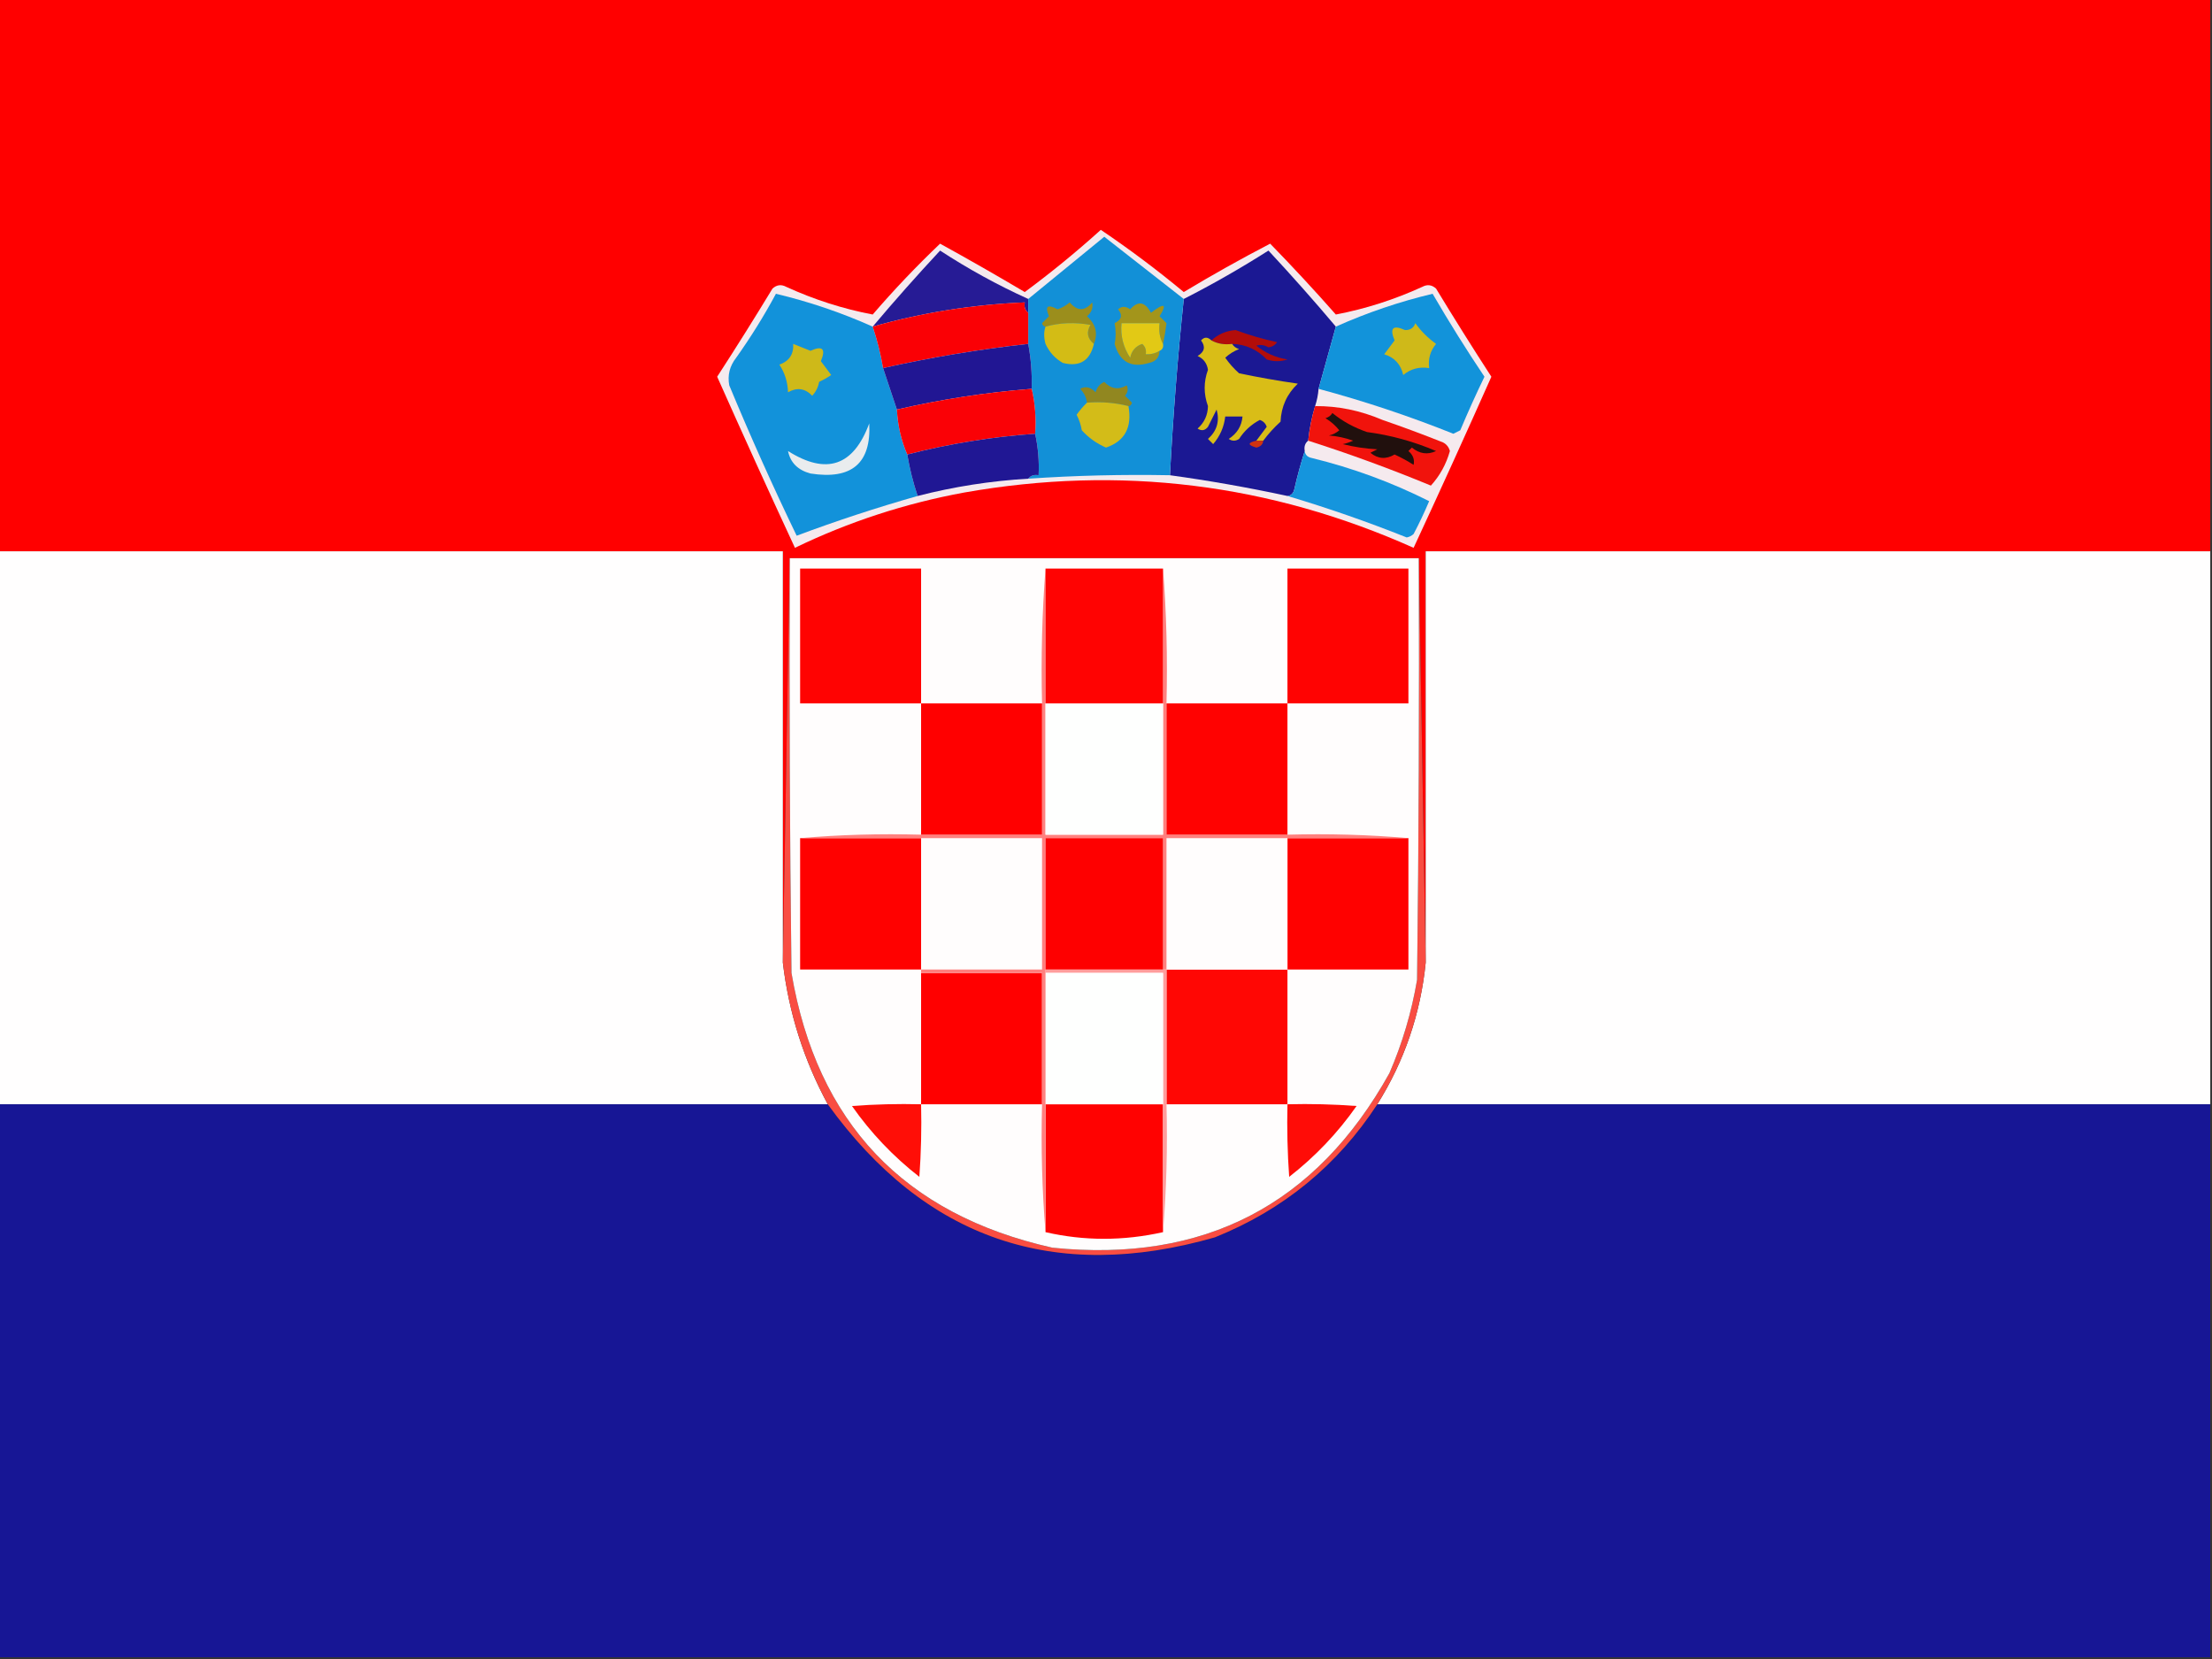 <?xml version="1.0" encoding="UTF-8"?>
<!DOCTYPE svg PUBLIC "-//W3C//DTD SVG 1.1//EN" "http://www.w3.org/Graphics/SVG/1.1/DTD/svg11.dtd">
<svg xmlns="http://www.w3.org/2000/svg" version="1.1" width="640px" height="480px" style="shape-rendering:geometricPrecision; text-rendering:geometricPrecision; image-rendering:optimizeQuality; fill-rule:evenodd; clip-rule:evenodd" xmlns:xlink="http://www.w3.org/1999/xlink">
<rect width="100%" height="100%" fill="#333333" stroke="none"/>
<g><path style="opacity:1" fill="#ff0000" d="M -0.5,-0.5 C 212.833,-0.5 426.167,-0.5 639.5,-0.5C 639.5,52.833 639.5,106.167 639.5,159.5C 563.833,159.5 488.167,159.5 412.5,159.5C 412.5,199.167 412.5,238.833 412.5,278.5C 411.833,239.5 411.167,200.5 410.5,161.5C 349.833,161.5 289.167,161.5 228.5,161.5C 227.833,200.5 227.167,239.5 226.5,278.5C 226.5,238.833 226.5,199.167 226.5,159.5C 150.833,159.5 75.167,159.5 -0.5,159.5C -0.5,106.167 -0.5,52.833 -0.5,-0.5 Z"/></g>
<g><path style="opacity:1" fill="#f5eaee" d="M 318.5,66.5 C 326.746,72.067 334.746,78.067 342.5,84.5C 350.672,79.58 359.005,74.913 367.5,70.5C 373.989,77.157 380.322,83.99 386.5,91C 395.064,89.369 403.397,86.702 411.5,83C 412.944,82.219 414.277,82.386 415.5,83.5C 420.708,92.084 426.042,100.584 431.5,109C 424.129,125.575 416.629,142.075 409,158.5C 367.36,139.886 324.027,134.553 279,142.5C 261.918,145.639 245.585,150.972 230,158.5C 222.371,142.075 214.871,125.575 207.5,109C 212.958,100.584 218.292,92.084 223.5,83.5C 224.723,82.386 226.056,82.219 227.5,83C 235.603,86.702 243.936,89.369 252.5,91C 258.703,83.799 265.203,76.966 272,70.5C 280.232,75.033 288.399,79.7 296.5,84.5C 304.168,78.825 311.501,72.825 318.5,66.5 Z"/></g>
<g><path style="opacity:1" fill="#1b1893" d="M 386.5,94.5 C 384.83,100.516 383.163,106.516 381.5,112.5C 381.371,114.216 381.038,115.883 380.5,117.5C 379.518,120.763 378.851,124.097 378.5,127.5C 377.596,128.209 377.263,129.209 377.5,130.5C 376.372,134.001 375.372,137.667 374.5,141.5C 374.253,142.713 373.586,143.38 372.5,143.5C 361.123,141.049 349.79,139.049 338.5,137.5C 339.393,120.461 340.727,103.461 342.5,86.5C 350.884,82.225 359.05,77.558 367,72.5C 373.708,79.704 380.208,87.038 386.5,94.5 Z"/></g>
<g><path style="opacity:1" fill="#261b95" d="M 297.5,86.5 C 297.5,87.833 297.5,89.167 297.5,90.5C 296.596,89.791 296.263,88.791 296.5,87.5C 281.546,88.104 266.879,90.437 252.5,94.5C 258.792,87.038 265.292,79.704 272,72.5C 280.154,77.825 288.654,82.492 297.5,86.5 Z"/></g>
<g><path style="opacity:1" fill="#1290d7" d="M 342.5,86.5 C 340.727,103.461 339.393,120.461 338.5,137.5C 324.804,137.24 311.137,137.573 297.5,138.5C 298.209,137.596 299.209,137.263 300.5,137.5C 300.693,133.434 300.36,129.434 299.5,125.5C 299.818,120.968 299.485,116.634 298.5,112.5C 298.628,108.119 298.295,103.785 297.5,99.5C 297.5,96.5 297.5,93.5 297.5,90.5C 297.5,89.167 297.5,87.833 297.5,86.5C 304.803,80.508 312.136,74.508 319.5,68.5C 327.204,74.548 334.871,80.548 342.5,86.5 Z"/></g>
<g><path style="opacity:1" fill="#1292da" d="M 252.5,94.5 C 253.808,98.4 254.808,102.4 255.5,106.5C 256.848,110.584 258.181,114.584 259.5,118.5C 259.74,123.12 260.74,127.453 262.5,131.5C 263.192,135.6 264.192,139.6 265.5,143.5C 253.603,146.885 241.936,150.718 230.5,155C 223.597,140.693 217.097,126.193 211,111.5C 210.448,108.581 211.115,105.914 213,103.5C 217.209,97.585 221.042,91.418 224.5,85C 234.065,87.272 243.398,90.439 252.5,94.5 Z"/></g>
<g><path style="opacity:1" fill="#1293da" d="M 381.5,112.5 C 383.163,106.516 384.83,100.516 386.5,94.5C 395.602,90.439 404.935,87.272 414.5,85C 419.25,93.168 424.25,101.168 429.5,109C 427.038,114.092 424.705,119.259 422.5,124.5C 421.833,124.833 421.167,125.167 420.5,125.5C 407.744,120.395 394.744,116.062 381.5,112.5 Z"/></g>
<g><path style="opacity:1" fill="#fa0005" d="M 297.5,90.5 C 297.5,93.5 297.5,96.5 297.5,99.5C 283.363,101.061 269.363,103.394 255.5,106.5C 254.808,102.4 253.808,98.4 252.5,94.5C 266.879,90.437 281.546,88.104 296.5,87.5C 296.263,88.791 296.596,89.791 297.5,90.5 Z"/></g>
<g><path style="opacity:1" fill="#9b8e1c" d="M 316.5,99.5 C 314.595,97.951 314.261,96.118 315.5,94C 310.98,93.186 306.646,93.353 302.5,94.5C 301.957,94.44 301.624,94.107 301.5,93.5C 302.167,92.833 302.833,92.167 303.5,91.5C 302.251,88.587 303.085,87.92 306,89.5C 307.285,89.05 308.452,88.383 309.5,87.5C 311.713,90.08 313.88,90.08 316,87.5C 316.333,89.047 315.833,90.38 314.5,91.5C 317.053,93.804 317.72,96.47 316.5,99.5 Z"/></g>
<g><path style="opacity:1" fill="#a3951b" d="M 336.5,99.5 C 335.539,97.735 335.205,95.735 335.5,93.5C 331.833,93.5 328.167,93.5 324.5,93.5C 324.16,97.131 324.994,100.464 327,103.5C 327.401,101.479 328.568,100.145 330.5,99.5C 331.386,100.325 331.719,101.325 331.5,102.5C 332.959,102.567 334.292,102.234 335.5,101.5C 335.426,103.411 334.426,104.578 332.5,105C 327.289,106.561 323.956,104.728 322.5,99.5C 322.888,97.641 322.888,95.641 322.5,93.5C 324.542,92.497 324.875,91.163 323.5,89.5C 324.533,88.548 325.7,88.548 327,89.5C 329.285,86.942 331.285,87.276 333,90.5C 336.912,87.529 337.745,87.862 335.5,91.5C 336.167,92.167 336.833,92.833 337.5,93.5C 337.256,95.55 336.923,97.55 336.5,99.5 Z"/></g>
<g><path style="opacity:1" fill="#e2c915" d="M 336.5,99.5 C 336.672,100.492 336.338,101.158 335.5,101.5C 334.292,102.234 332.959,102.567 331.5,102.5C 331.719,101.325 331.386,100.325 330.5,99.5C 328.568,100.145 327.401,101.479 327,103.5C 324.994,100.464 324.16,97.131 324.5,93.5C 328.167,93.5 331.833,93.5 335.5,93.5C 335.205,95.735 335.539,97.735 336.5,99.5 Z"/></g>
<g><path style="opacity:1" fill="#cfb919" d="M 409.5,93.5 C 411.063,95.73 413.063,97.73 415.5,99.5C 413.829,101.51 413.162,103.843 413.5,106.5C 410.635,106.055 408.135,106.722 406,108.5C 405.3,105.415 403.467,103.415 400.5,102.5C 401.5,101.167 402.5,99.833 403.5,98.5C 402,94.911 403,93.911 406.5,95.5C 408.038,95.547 409.038,94.88 409.5,93.5 Z"/></g>
<g><path style="opacity:1" fill="#b30d0a" d="M 356.5,99.5 C 354.265,99.795 352.265,99.461 350.5,98.5C 352.449,96.695 354.782,95.695 357.5,95.5C 361.405,96.95 365.405,98.117 369.5,99C 368.892,99.87 368.059,100.37 367,100.5C 365.838,99.813 364.672,99.647 363.5,100C 366.126,102.146 369.126,103.479 372.5,104C 370.5,104.667 368.5,104.667 366.5,104C 363.772,101.135 360.438,99.635 356.5,99.5 Z"/></g>
<g><path style="opacity:1" fill="#211693" d="M 297.5,99.5 C 298.295,103.785 298.628,108.119 298.5,112.5C 285.342,113.526 272.342,115.526 259.5,118.5C 258.181,114.584 256.848,110.584 255.5,106.5C 269.363,103.394 283.363,101.061 297.5,99.5 Z"/></g>
<g><path style="opacity:1" fill="#ceb919" d="M 229.5,99.5 C 231.156,100.146 232.823,100.813 234.5,101.5C 238,99.911 239,100.911 237.5,104.5C 238.5,105.833 239.5,107.167 240.5,108.5C 239.372,109.262 238.205,109.929 237,110.5C 236.71,112.044 236.044,113.377 235,114.5C 232.925,112.352 230.592,112.018 228,113.5C 227.904,110.549 227.071,107.882 225.5,105.5C 228.337,104.491 229.67,102.491 229.5,99.5 Z"/></g>
<g><path style="opacity:1" fill="#d3bc15" d="M 316.5,99.5 C 315.362,104.402 312.362,106.235 307.5,105C 305.269,103.723 303.602,101.889 302.5,99.5C 301.989,97.623 301.989,95.956 302.5,94.5C 306.646,93.353 310.98,93.186 315.5,94C 314.261,96.118 314.595,97.951 316.5,99.5 Z"/></g>
<g><path style="opacity:1" fill="#fa0106" d="M 298.5,112.5 C 299.485,116.634 299.818,120.968 299.5,125.5C 286.977,126.384 274.644,128.384 262.5,131.5C 260.74,127.453 259.74,123.12 259.5,118.5C 272.342,115.526 285.342,113.526 298.5,112.5 Z"/></g>
<g><path style="opacity:1" fill="#d9bd17" d="M 350.5,98.5 C 352.265,99.461 354.265,99.795 356.5,99.5C 356.918,100.222 357.584,100.722 358.5,101C 356.998,101.583 355.665,102.416 354.5,103.5C 355.648,105.149 356.981,106.649 358.5,108C 364.13,109.185 369.797,110.185 375.5,111C 372.367,113.959 370.7,117.626 370.5,122C 368.621,123.709 366.954,125.542 365.5,127.5C 364.833,127.5 364.167,127.5 363.5,127.5C 364.476,126.185 365.476,124.852 366.5,123.5C 366.167,122.5 365.5,121.833 364.5,121.5C 362.024,122.809 360.024,124.642 358.5,127C 357.5,127.667 356.5,127.667 355.5,127C 357.923,125.429 359.256,123.263 359.5,120.5C 357.833,120.5 356.167,120.5 354.5,120.5C 354.159,123.516 352.993,126.182 351,128.5C 350.5,128 350,127.5 349.5,127C 352.097,124.683 352.93,121.85 352,118.5C 351.167,120.167 350.333,121.833 349.5,123.5C 348.635,124.583 347.635,124.749 346.5,124C 348.444,122.278 349.444,120.111 349.5,117.5C 348.231,113.994 348.231,110.494 349.5,107C 349.215,105.11 348.215,103.777 346.5,103C 348.525,101.806 348.859,100.306 347.5,98.5C 348.425,97.438 349.425,97.438 350.5,98.5 Z"/></g>
<g><path style="opacity:1" fill="#918720" d="M 326.5,117.5 C 322.702,116.517 318.702,116.183 314.5,116.5C 314.297,114.956 313.63,113.622 312.5,112.5C 314.061,111.653 315.561,111.986 317,113.5C 317.368,112.09 318.201,111.09 319.5,110.5C 321.452,112.533 323.618,112.866 326,111.5C 326.492,112.549 326.326,113.549 325.5,114.5C 326.167,115.167 326.833,115.833 327.5,116.5C 327.376,117.107 327.043,117.44 326.5,117.5 Z"/></g>
<g><path style="opacity:1" fill="#d3bc18" d="M 314.5,116.5 C 318.702,116.183 322.702,116.517 326.5,117.5C 327.597,123.664 325.431,127.664 320,129.5C 317.276,128.312 314.943,126.645 313,124.5C 312.727,122.899 312.227,121.399 311.5,120C 312.357,118.777 313.357,117.611 314.5,116.5 Z"/></g>
<g><path style="opacity:1" fill="#f1130c" d="M 378.5,127.5 C 378.851,124.097 379.518,120.763 380.5,117.5C 387.115,117.438 393.615,118.771 400,121.5C 405.888,123.528 411.721,125.694 417.5,128C 418.516,128.519 419.182,129.353 419.5,130.5C 418.432,134.307 416.599,137.64 414,140.5C 402.238,135.638 390.405,131.305 378.5,127.5 Z"/></g>
<g><path style="opacity:1" fill="#21100d" d="M 385.5,119.5 C 388.416,121.875 391.749,123.709 395.5,125C 402.416,125.916 409.082,127.749 415.5,130.5C 413.041,131.643 410.707,131.31 408.5,129.5C 408.167,129.833 407.833,130.167 407.5,130.5C 408.833,131.62 409.333,132.953 409,134.5C 407.247,133.373 405.413,132.373 403.5,131.5C 401.007,132.964 398.674,132.797 396.5,131C 397.167,130.667 397.833,130.333 398.5,130C 395.118,129.824 391.785,129.324 388.5,128.5C 389.397,128.331 390.397,127.998 391.5,127.5C 389.234,126.686 386.9,126.186 384.5,126C 385.624,125.751 386.624,125.251 387.5,124.5C 386.395,123.108 385.061,121.941 383.5,121C 384.416,120.722 385.082,120.222 385.5,119.5 Z"/></g>
<g><path style="opacity:1" fill="#e9ecee" d="M 251.5,122.5 C 252.105,134.038 246.438,138.872 234.5,137C 230.847,136.016 228.68,133.849 228,130.5C 239.11,137.519 246.944,134.852 251.5,122.5 Z"/></g>
<g><path style="opacity:1" fill="#201794" d="M 299.5,125.5 C 300.36,129.434 300.693,133.434 300.5,137.5C 299.209,137.263 298.209,137.596 297.5,138.5C 286.667,139.133 276.001,140.8 265.5,143.5C 264.192,139.6 263.192,135.6 262.5,131.5C 274.644,128.384 286.977,126.384 299.5,125.5 Z"/></g>
<g><path style="opacity:1" fill="#d03210" d="M 363.5,127.5 C 364.167,127.5 364.833,127.5 365.5,127.5C 365.38,128.586 364.713,129.253 363.5,129.5C 360.917,128.758 360.917,128.092 363.5,127.5 Z"/></g>
<g><path style="opacity:1" fill="#1595dd" d="M 377.5,130.5 C 377.62,131.586 378.287,132.253 379.5,132.5C 391.35,135.393 402.683,139.56 413.5,145C 412.145,148.212 410.645,151.378 409,154.5C 408.439,155.022 407.772,155.355 407,155.5C 395.587,150.948 384.087,146.948 372.5,143.5C 373.586,143.38 374.253,142.713 374.5,141.5C 375.372,137.667 376.372,134.001 377.5,130.5 Z"/></g>
<g><path style="opacity:1" fill="#fffefe" d="M -0.5,159.5 C 75.167,159.5 150.833,159.5 226.5,159.5C 226.5,199.167 226.5,238.833 226.5,278.5C 228.219,292.989 232.552,306.656 239.5,319.5C 159.5,319.5 79.5,319.5 -0.5,319.5C -0.5,266.167 -0.5,212.833 -0.5,159.5 Z"/></g>
<g><path style="opacity:1" fill="#fffefe" d="M 639.5,159.5 C 639.5,212.833 639.5,266.167 639.5,319.5C 559.167,319.5 478.833,319.5 398.5,319.5C 406.347,306.96 411.014,293.293 412.5,278.5C 412.5,238.833 412.5,199.167 412.5,159.5C 488.167,159.5 563.833,159.5 639.5,159.5 Z"/></g>
<g><path style="opacity:1" fill="#171695" d="M -0.5,319.5 C 79.5,319.5 159.5,319.5 239.5,319.5C 267.67,358.503 305.004,371.336 351.5,358C 371.261,350.064 386.927,337.231 398.5,319.5C 478.833,319.5 559.167,319.5 639.5,319.5C 639.5,372.833 639.5,426.167 639.5,479.5C 426.167,479.5 212.833,479.5 -0.5,479.5C -0.5,426.167 -0.5,372.833 -0.5,319.5 Z"/></g>
<g><path style="opacity:1" fill="#f94d42" d="M 228.5,161.5 C 228.333,201.501 228.5,241.501 229,281.5C 236.369,324.87 261.536,351.37 304.5,361C 348.283,365.473 380.783,348.64 402,310.5C 405.751,301.832 408.417,292.832 410,283.5C 410.5,242.835 410.667,202.168 410.5,161.5C 411.167,200.5 411.833,239.5 412.5,278.5C 411.014,293.293 406.347,306.96 398.5,319.5C 386.927,337.231 371.261,350.064 351.5,358C 305.004,371.336 267.67,358.503 239.5,319.5C 232.552,306.656 228.219,292.989 226.5,278.5C 227.167,239.5 227.833,200.5 228.5,161.5 Z"/></g>
<g><path style="opacity:1" fill="#fffdfd" d="M 228.5,161.5 C 289.167,161.5 349.833,161.5 410.5,161.5C 410.667,202.168 410.5,242.835 410,283.5C 408.417,292.832 405.751,301.832 402,310.5C 380.783,348.64 348.283,365.473 304.5,361C 261.536,351.37 236.369,324.87 229,281.5C 228.5,241.501 228.333,201.501 228.5,161.5 Z"/></g>
<g><path style="opacity:1" fill="#ff0c07" d="M 372.5,319.5 C 379.175,319.334 385.842,319.5 392.5,320C 387.04,327.794 380.54,334.627 373,340.5C 372.5,333.508 372.334,326.508 372.5,319.5 Z"/></g>
<g><path style="opacity:1" fill="#ff0201" d="M 302.5,319.5 C 313.833,319.5 325.167,319.5 336.5,319.5C 336.5,331.833 336.5,344.167 336.5,356.5C 325.024,359.066 313.69,359.066 302.5,356.5C 302.5,344.167 302.5,331.833 302.5,319.5 Z"/></g>
<g><path style="opacity:1" fill="#ff0e07" d="M 266.5,319.5 C 266.666,326.508 266.5,333.508 266,340.5C 258.46,334.627 251.96,327.794 246.5,320C 253.158,319.5 259.825,319.334 266.5,319.5 Z"/></g>
<g><path style="opacity:1" fill="#ff0704" d="M 337.5,280.5 C 349.167,280.5 360.833,280.5 372.5,280.5C 372.5,293.5 372.5,306.5 372.5,319.5C 360.833,319.5 349.167,319.5 337.5,319.5C 337.5,306.5 337.5,293.5 337.5,280.5 Z"/></g>
<g><path style="opacity:1" fill="#ff9d9c" d="M 302.5,281.5 C 302.5,281.167 302.5,280.833 302.5,280.5C 313.833,280.5 325.167,280.5 336.5,280.5C 336.833,280.5 337.167,280.5 337.5,280.5C 337.5,293.5 337.5,306.5 337.5,319.5C 337.829,332.011 337.495,344.345 336.5,356.5C 336.5,344.167 336.5,331.833 336.5,319.5C 336.5,306.833 336.5,294.167 336.5,281.5C 325.167,281.5 313.833,281.5 302.5,281.5 Z"/></g>
<g><path style="opacity:1" fill="#fefffe" d="M 302.5,281.5 C 313.833,281.5 325.167,281.5 336.5,281.5C 336.5,294.167 336.5,306.833 336.5,319.5C 325.167,319.5 313.833,319.5 302.5,319.5C 302.5,306.833 302.5,294.167 302.5,281.5 Z"/></g>
<g><path style="opacity:1" fill="#ff0000" d="M 266.5,281.5 C 278.167,281.5 289.833,281.5 301.5,281.5C 301.5,294.167 301.5,306.833 301.5,319.5C 289.833,319.5 278.167,319.5 266.5,319.5C 266.5,306.833 266.5,294.167 266.5,281.5 Z"/></g>
<g><path style="opacity:1" fill="#ff0100" d="M 372.5,242.5 C 384.167,242.5 395.833,242.5 407.5,242.5C 407.5,255.167 407.5,267.833 407.5,280.5C 395.833,280.5 384.167,280.5 372.5,280.5C 372.5,267.833 372.5,255.167 372.5,242.5 Z"/></g>
<g><path style="opacity:1" fill="#fffdfd" d="M 372.5,242.5 C 372.5,255.167 372.5,267.833 372.5,280.5C 360.833,280.5 349.167,280.5 337.5,280.5C 337.5,267.833 337.5,255.167 337.5,242.5C 349.167,242.5 360.833,242.5 372.5,242.5 Z"/></g>
<g><path style="opacity:1" fill="#fffdfd" d="M 266.5,242.5 C 278.167,242.5 289.833,242.5 301.5,242.5C 301.5,255.167 301.5,267.833 301.5,280.5C 289.833,280.5 278.167,280.5 266.5,280.5C 266.5,267.833 266.5,255.167 266.5,242.5 Z"/></g>
<g><path style="opacity:1" fill="#ff0100" d="M 231.5,242.5 C 243.167,242.5 254.833,242.5 266.5,242.5C 266.5,255.167 266.5,267.833 266.5,280.5C 254.833,280.5 243.167,280.5 231.5,280.5C 231.5,267.833 231.5,255.167 231.5,242.5 Z"/></g>
<g><path style="opacity:1" fill="#ff807e" d="M 302.5,164.5 C 302.5,177.5 302.5,190.5 302.5,203.5C 302.5,216.167 302.5,228.833 302.5,241.5C 313.833,241.5 325.167,241.5 336.5,241.5C 336.5,228.833 336.5,216.167 336.5,203.5C 336.5,190.5 336.5,177.5 336.5,164.5C 337.495,177.323 337.829,190.323 337.5,203.5C 337.5,216.167 337.5,228.833 337.5,241.5C 349.167,241.5 360.833,241.5 372.5,241.5C 384.345,241.172 396.012,241.505 407.5,242.5C 395.833,242.5 384.167,242.5 372.5,242.5C 360.833,242.5 349.167,242.5 337.5,242.5C 337.5,255.167 337.5,267.833 337.5,280.5C 337.167,280.5 336.833,280.5 336.5,280.5C 336.5,267.833 336.5,255.167 336.5,242.5C 325.167,242.5 313.833,242.5 302.5,242.5C 302.5,255.167 302.5,267.833 302.5,280.5C 302.5,280.833 302.5,281.167 302.5,281.5C 302.5,294.167 302.5,306.833 302.5,319.5C 302.5,331.833 302.5,344.167 302.5,356.5C 301.505,344.345 301.171,332.011 301.5,319.5C 301.5,306.833 301.5,294.167 301.5,281.5C 289.833,281.5 278.167,281.5 266.5,281.5C 266.5,281.167 266.5,280.833 266.5,280.5C 278.167,280.5 289.833,280.5 301.5,280.5C 301.5,267.833 301.5,255.167 301.5,242.5C 289.833,242.5 278.167,242.5 266.5,242.5C 254.833,242.5 243.167,242.5 231.5,242.5C 242.988,241.505 254.655,241.172 266.5,241.5C 278.167,241.5 289.833,241.5 301.5,241.5C 301.5,228.833 301.5,216.167 301.5,203.5C 301.171,190.323 301.505,177.323 302.5,164.5 Z"/></g>
<g><path style="opacity:1" fill="#fe0000" d="M 336.5,280.5 C 325.167,280.5 313.833,280.5 302.5,280.5C 302.5,267.833 302.5,255.167 302.5,242.5C 313.833,242.5 325.167,242.5 336.5,242.5C 336.5,255.167 336.5,267.833 336.5,280.5 Z"/></g>
<g><path style="opacity:1" fill="#ff0201" d="M 337.5,203.5 C 349.167,203.5 360.833,203.5 372.5,203.5C 372.5,216.167 372.5,228.833 372.5,241.5C 360.833,241.5 349.167,241.5 337.5,241.5C 337.5,228.833 337.5,216.167 337.5,203.5 Z"/></g>
<g><path style="opacity:1" fill="#fefffe" d="M 302.5,203.5 C 313.833,203.5 325.167,203.5 336.5,203.5C 336.5,216.167 336.5,228.833 336.5,241.5C 325.167,241.5 313.833,241.5 302.5,241.5C 302.5,228.833 302.5,216.167 302.5,203.5 Z"/></g>
<g><path style="opacity:1" fill="#ff0000" d="M 266.5,203.5 C 278.167,203.5 289.833,203.5 301.5,203.5C 301.5,216.167 301.5,228.833 301.5,241.5C 289.833,241.5 278.167,241.5 266.5,241.5C 266.5,228.833 266.5,216.167 266.5,203.5 Z"/></g>
<g><path style="opacity:1" fill="#ff0302" d="M 372.5,203.5 C 372.5,190.5 372.5,177.5 372.5,164.5C 384.167,164.5 395.833,164.5 407.5,164.5C 407.5,177.5 407.5,190.5 407.5,203.5C 395.833,203.5 384.167,203.5 372.5,203.5 Z"/></g>
<g><path style="opacity:1" fill="#ff0302" d="M 302.5,164.5 C 313.833,164.5 325.167,164.5 336.5,164.5C 336.5,177.5 336.5,190.5 336.5,203.5C 325.167,203.5 313.833,203.5 302.5,203.5C 302.5,190.5 302.5,177.5 302.5,164.5 Z"/></g>
<g><path style="opacity:1" fill="#ff0302" d="M 266.5,203.5 C 254.833,203.5 243.167,203.5 231.5,203.5C 231.5,190.5 231.5,177.5 231.5,164.5C 243.167,164.5 254.833,164.5 266.5,164.5C 266.5,177.5 266.5,190.5 266.5,203.5 Z"/></g>
</svg>
